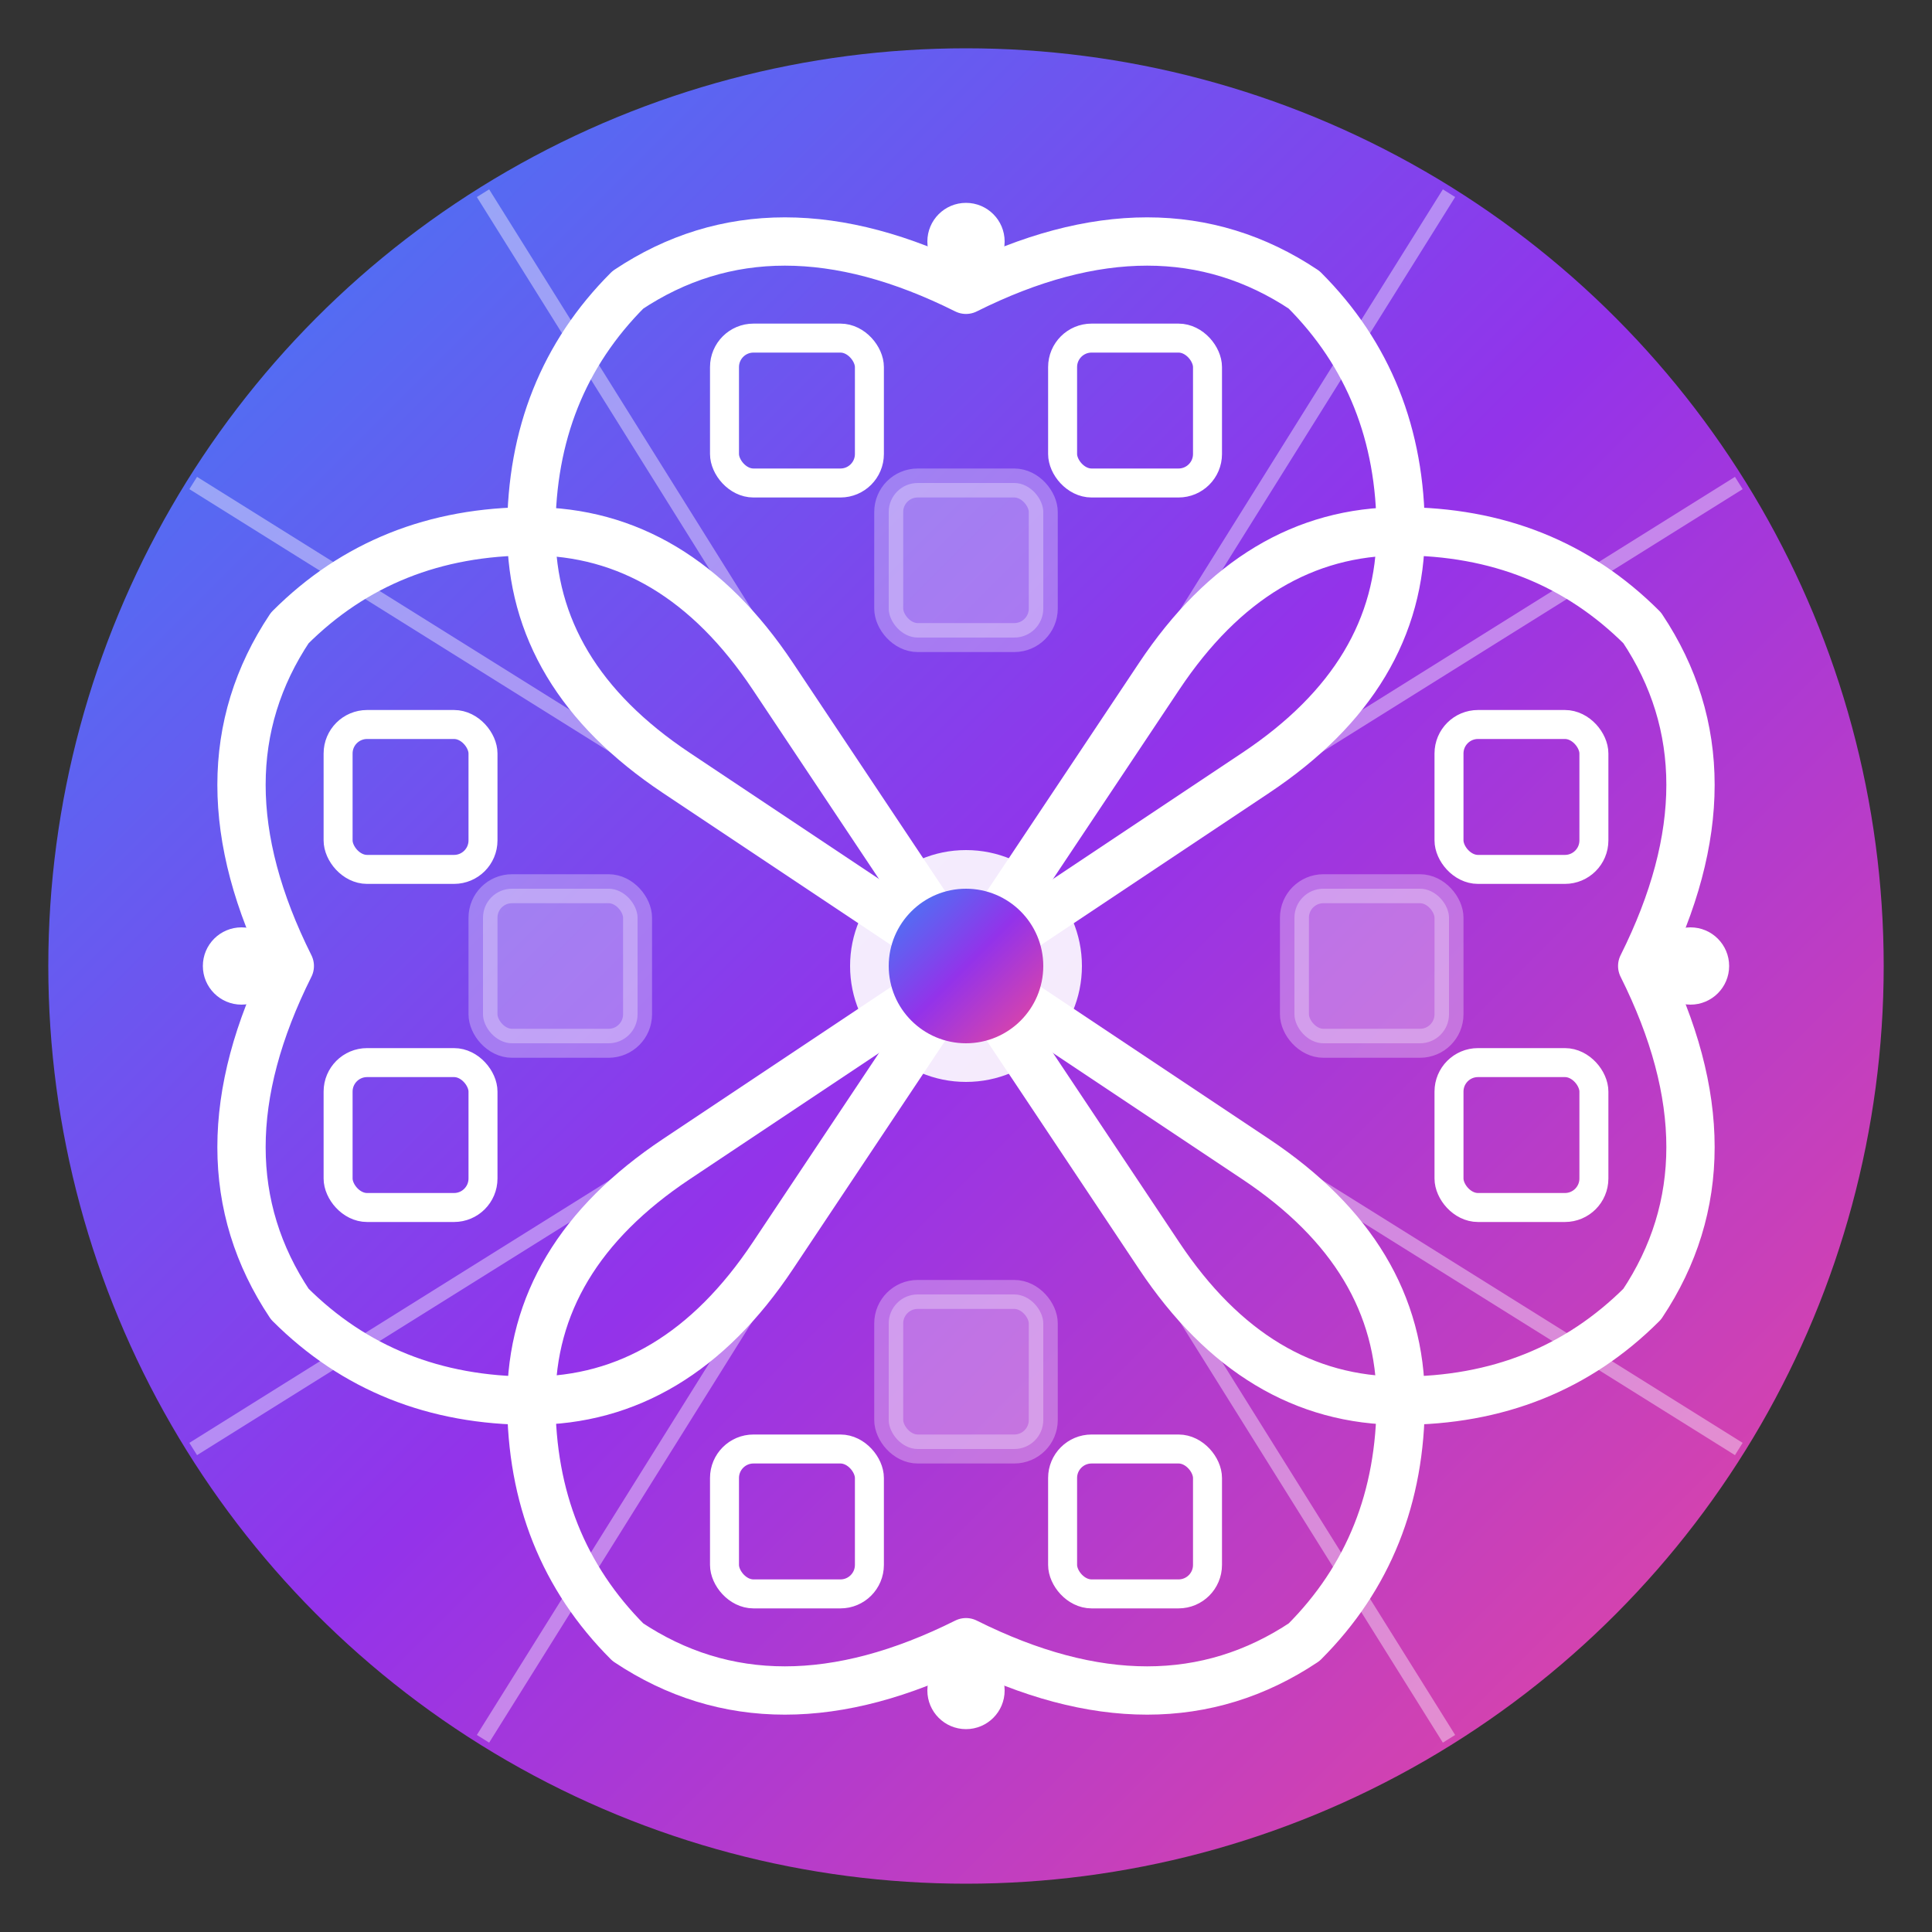 <svg viewBox="0 0 200 200" fill="none" xmlns="http://www.w3.org/2000/svg">
	<rect x="0" y="0" width="200" height="200" fill="#333333" stroke="none"/>
	<defs>
		<linearGradient id="iconGradient" x1="0%" y1="0%" x2="100%" y2="100%">
			<stop offset="0%" style="stop-color:#3B82F6;stop-opacity:1" />
			<stop offset="50%" style="stop-color:#9333EA;stop-opacity:1" />
			<stop offset="100%" style="stop-color:#EC4899;stop-opacity:1" />
		</linearGradient>
	</defs>
	
	<!-- Background circle -->
	<circle cx="100" cy="100" r="95" fill="url(#iconGradient)" />
	
	<!-- Circuit lines radiating from center -->
	<line x1="100" y1="100" x2="50" y2="20" stroke="white" stroke-width="1.5" opacity="0.4" />
	<line x1="100" y1="100" x2="150" y2="20" stroke="white" stroke-width="1.5" opacity="0.4" />
	<line x1="100" y1="100" x2="180" y2="50" stroke="white" stroke-width="1.5" opacity="0.4" />
	<line x1="100" y1="100" x2="180" y2="150" stroke="white" stroke-width="1.5" opacity="0.4" />
	<line x1="100" y1="100" x2="150" y2="180" stroke="white" stroke-width="1.5" opacity="0.4" />
	<line x1="100" y1="100" x2="50" y2="180" stroke="white" stroke-width="1.5" opacity="0.4" />
	<line x1="100" y1="100" x2="20" y2="150" stroke="white" stroke-width="1.5" opacity="0.4" />
	<line x1="100" y1="100" x2="20" y2="50" stroke="white" stroke-width="1.5" opacity="0.4" />
	
	<!-- Top petal - chain links forming clover -->
	<path d="M 100 30 Q 80 20 65 30 Q 55 40 55 55 Q 55 70 70 80 L 100 100 L 130 80 Q 145 70 145 55 Q 145 40 135 30 Q 120 20 100 30 Z" 
		stroke="white" stroke-width="5" fill="none" stroke-linejoin="round" />
	<rect x="75" y="35" width="15" height="15" rx="3" stroke="white" stroke-width="3" fill="none" />
	<rect x="110" y="35" width="15" height="15" rx="3" stroke="white" stroke-width="3" fill="none" />
	<rect x="92" y="50" width="16" height="16" rx="3" stroke="white" stroke-width="3" fill="white" opacity="0.3" />
	
	<!-- Right petal -->
	<path d="M 170 100 Q 180 80 170 65 Q 160 55 145 55 Q 130 55 120 70 L 100 100 L 120 130 Q 130 145 145 145 Q 160 145 170 135 Q 180 120 170 100 Z" 
		stroke="white" stroke-width="5" fill="none" stroke-linejoin="round" />
	<rect x="150" y="75" width="15" height="15" rx="3" stroke="white" stroke-width="3" fill="none" />
	<rect x="150" y="110" width="15" height="15" rx="3" stroke="white" stroke-width="3" fill="none" />
	<rect x="134" y="92" width="16" height="16" rx="3" stroke="white" stroke-width="3" fill="white" opacity="0.3" />
	
	<!-- Bottom petal -->
	<path d="M 100 170 Q 120 180 135 170 Q 145 160 145 145 Q 145 130 130 120 L 100 100 L 70 120 Q 55 130 55 145 Q 55 160 65 170 Q 80 180 100 170 Z" 
		stroke="white" stroke-width="5" fill="none" stroke-linejoin="round" />
	<rect x="75" y="150" width="15" height="15" rx="3" stroke="white" stroke-width="3" fill="none" />
	<rect x="110" y="150" width="15" height="15" rx="3" stroke="white" stroke-width="3" fill="none" />
	<rect x="92" y="134" width="16" height="16" rx="3" stroke="white" stroke-width="3" fill="white" opacity="0.3" />
	
	<!-- Left petal -->
	<path d="M 30 100 Q 20 120 30 135 Q 40 145 55 145 Q 70 145 80 130 L 100 100 L 80 70 Q 70 55 55 55 Q 40 55 30 65 Q 20 80 30 100 Z" 
		stroke="white" stroke-width="5" fill="none" stroke-linejoin="round" />
	<rect x="35" y="75" width="15" height="15" rx="3" stroke="white" stroke-width="3" fill="none" />
	<rect x="35" y="110" width="15" height="15" rx="3" stroke="white" stroke-width="3" fill="none" />
	<rect x="50" y="92" width="16" height="16" rx="3" stroke="white" stroke-width="3" fill="white" opacity="0.3" />
	
	<!-- Center glow circle -->
	<circle cx="100" cy="100" r="12" fill="white" opacity="0.9" />
	<circle cx="100" cy="100" r="8" fill="url(#iconGradient)" />
	
	<!-- Connection points -->
	<circle cx="100" cy="25" r="4" fill="white" />
	<circle cx="175" cy="100" r="4" fill="white" />
	<circle cx="100" cy="175" r="4" fill="white" />
	<circle cx="25" cy="100" r="4" fill="white" />
</svg>
